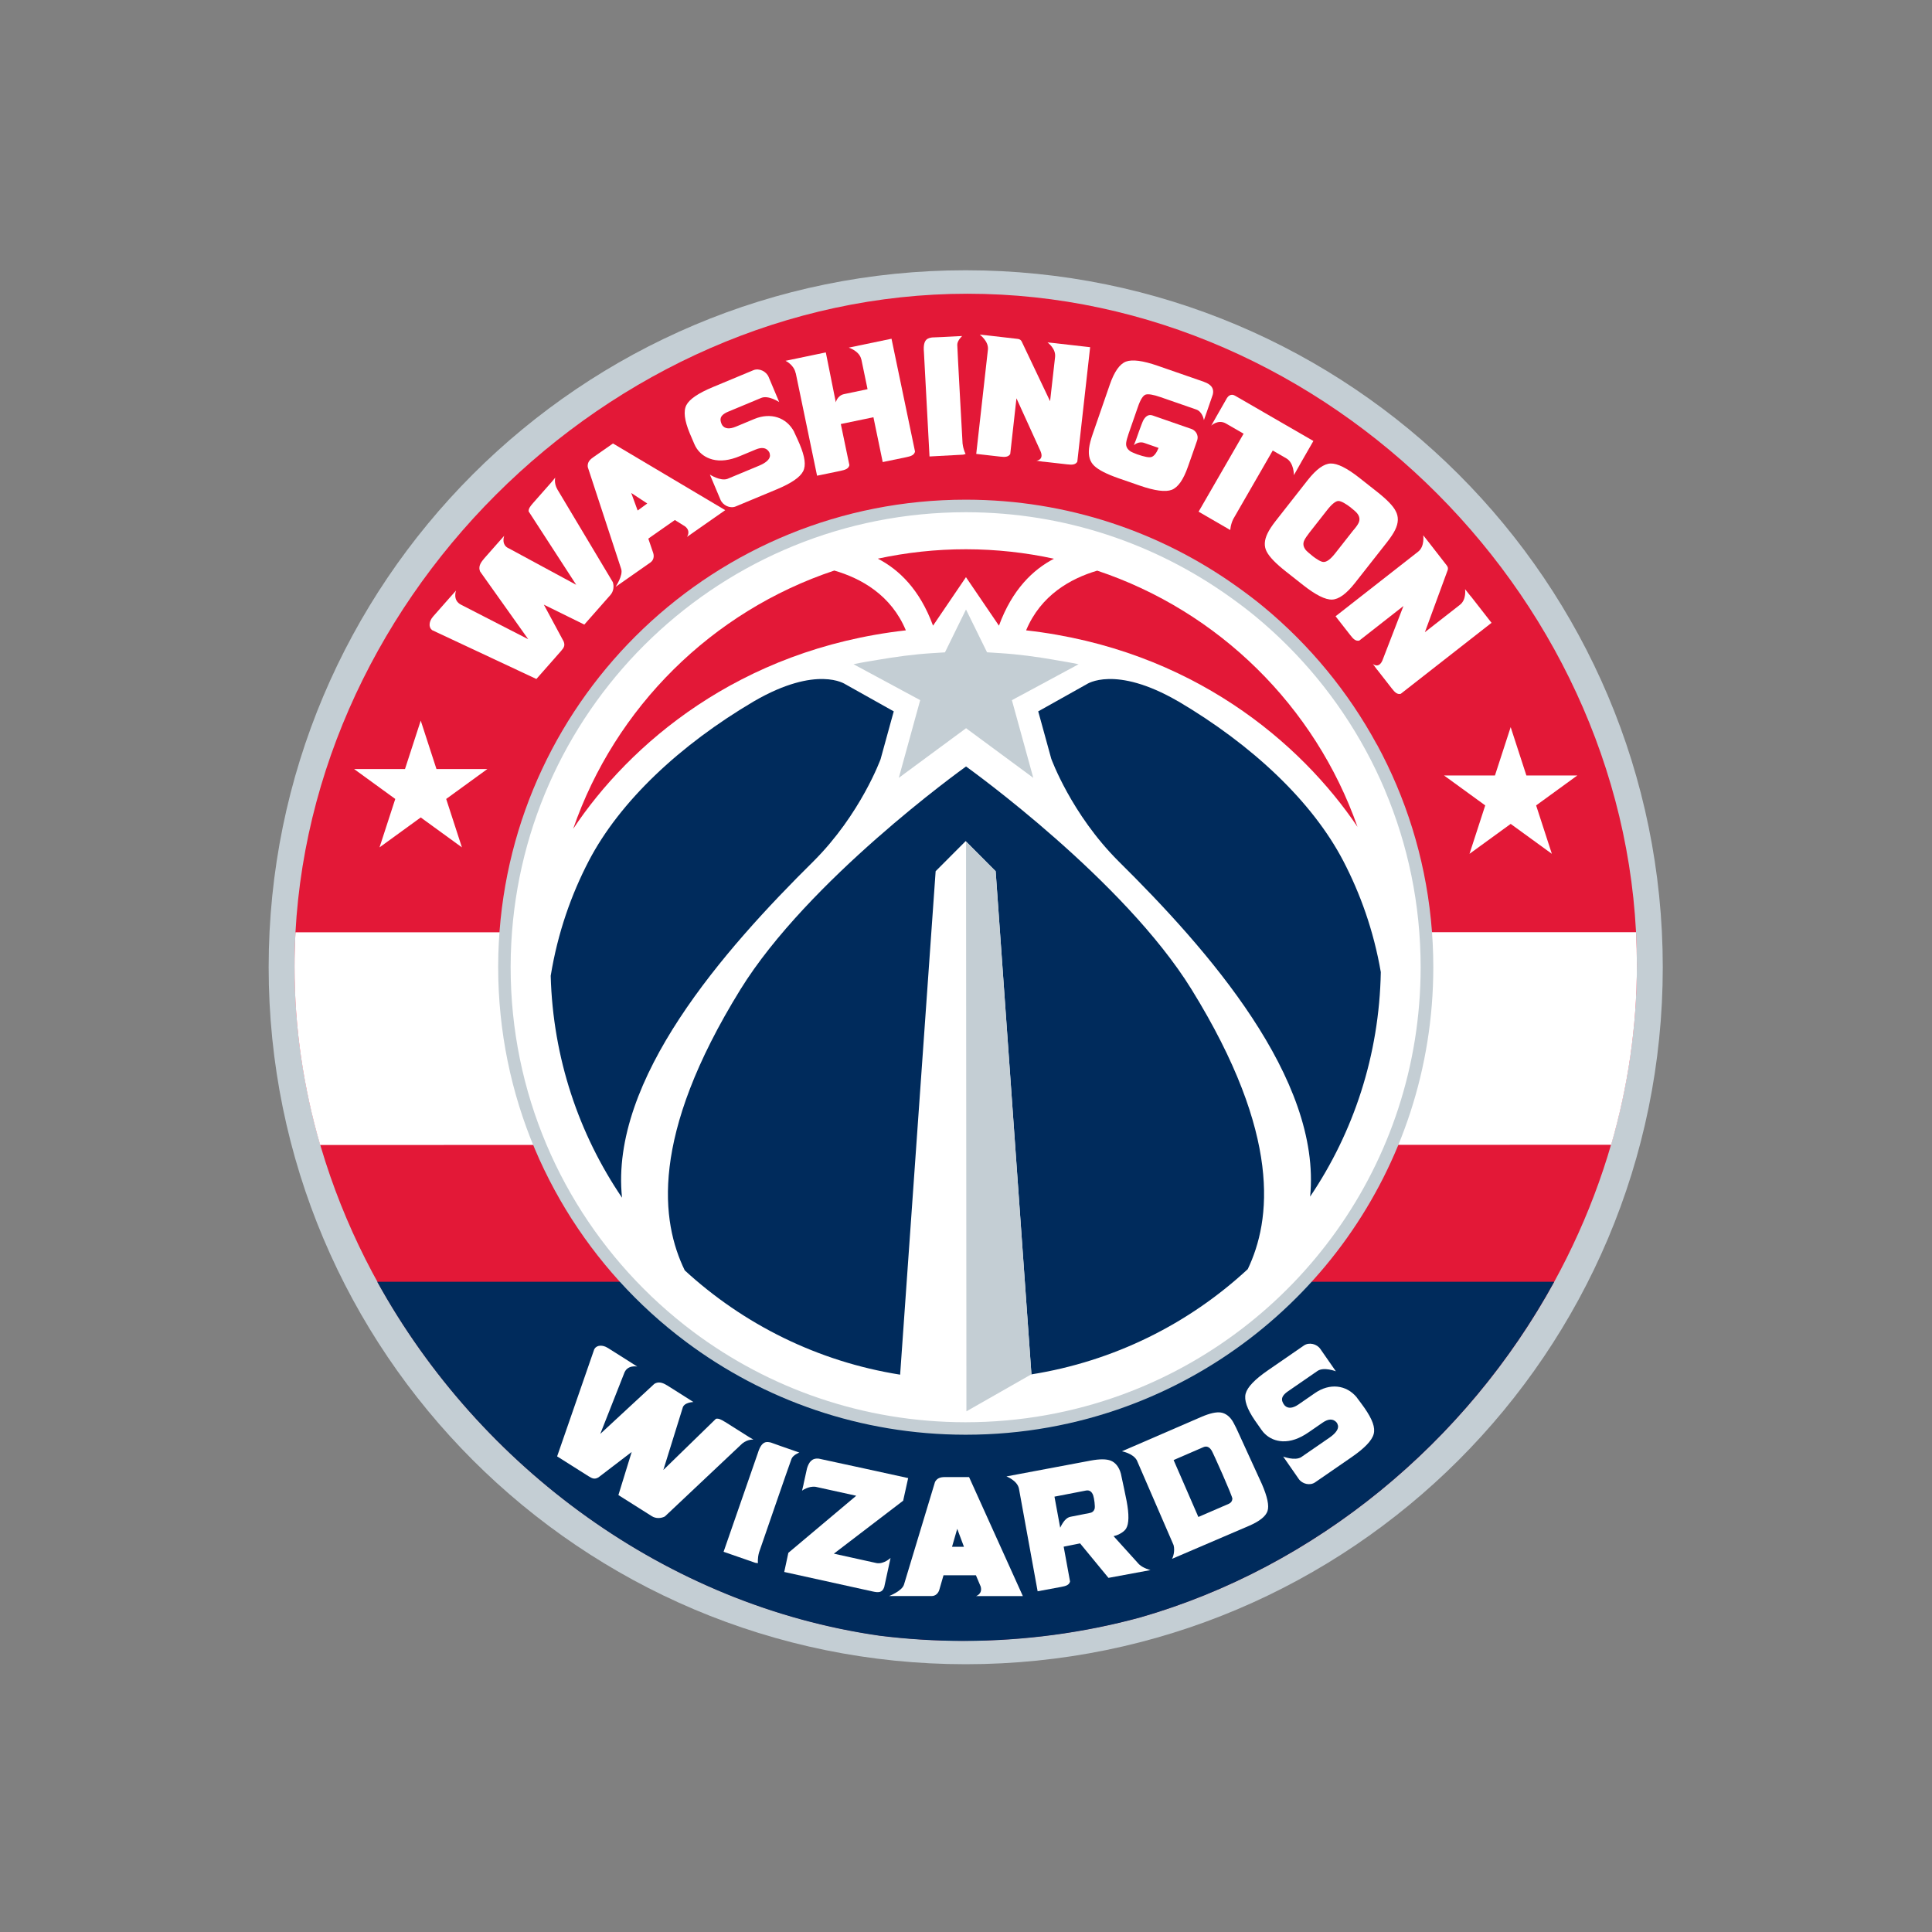 <svg width="512" height="512" viewBox="0 0 512 512" xmlns="http://www.w3.org/2000/svg"><rect x="0" y="0" width="512" height="512" fill="#808080" stroke="none"/><title>washington-wizards</title><g fill="none" fill-rule="evenodd"><path d="M255.923 71.623c-102.036 0-184.726 82.668-184.726 184.71 0 102.034 82.69 184.702 184.726 184.702 102.015 0 184.728-82.668 184.728-184.7 0-102.044-82.71-184.712-184.72-184.712" fill="#C4CED4"/><path d="M256.424 77.843c-95.566 0-178.37 82.686-178.37 178.27 0 87.747 69.76 165.196 155.115 177.333 7.2.89 14.53 1.36 21.98 1.37 16.42-.005 32.09-2.17 46.99-6.2 74.55-21.404 131.65-93.06 131.65-172.946 0-95.582-81.77-177.827-177.37-177.827z" fill="#E31837"/><path d="M433.562 247.045l-355.252.03c-.17 3.042-.256 6.096-.256 9.167 0 16.195 2.38 32.037 6.794 47.187 41.834-.01 299.58-.03 342.128-.05 4.43-15.28 6.817-31.26 6.817-47.59 0-2.93-.08-5.85-.23-8.76" fill="#FFF"/><path d="M233.14 433.493c7.205.893 14.54 1.362 21.982 1.37h.243c16.177-.004 31.846-2.168 46.748-6.2 46.675-13.398 86.504-46.497 109.768-88.978H99.97c27.15 49.216 76.752 85.785 133.18 93.808" fill="#002B5C"/><path d="M255.093 117.59s-1.4-25.082-1.405-26.237c.007-1.15 1.3-2.304 1.3-2.304-.89.01-4.343.26-7.99.38-.887.18-2.49.22-2.147 3.88l1.48 27.66 8.92-.48.65-.183s-.59-1.01-.8-2.73" fill="#FFF"/><path d="M344.815 122.513l3.246-5.65-13.18-7.614s-.05-.05-.13-.08l-7.48-4.32c-1.07-.62-1.84.19-2.1.61-.266.43-2.984 5.22-2.984 5.22h.005l-1.202 2.12s1.823-1.766 3.912-.558l4.664 2.694L317.64 135.6l8.4 4.866s.03-1.37.793-2.925c0 0 6.605-11.486 10.455-18.145l3.6 2.072c2.073 1.196 2.006 4.452 2.006 4.452l1.94-3.43z" fill="#FFF"/><path d="M319.096 101.198l-12.278-4.26c-3.96-1.375-6.767-1.734-8.437-1.107-1.66.64-3.09 2.67-4.28 6.12l-4.49 12.98c-.532 1.52-.87 2.8-.992 3.84-.254 2.02.206 3.59 1.375 4.686 1.155 1.103 3.315 2.203 6.49 3.306l5.543 1.92c4.006 1.39 6.843 1.758 8.49 1.125 1.663-.64 3.097-2.67 4.296-6.122 0 0 2.15-6.07 2.45-6.99.518-1.677-.74-2.743-1.444-2.988l-10.396-3.614c-1.224-.423-2 .506-2.434 1.29-.42.79-1.96 5.23-1.96 5.23l-.546 1.38s1.174-1.153 2.732-.62l3.824 1.33c-.58 1.4-1.22 2.192-1.883 2.402-.597.21-1.856-.03-3.79-.7 0 0-1.342-.52-1.706-.74-.93-.592-1.337-1.363-1.21-2.345.07-.56.28-1.33.623-2.34l2.497-7.185c.665-1.923 1.35-2.996 2.05-3.225.71-.21 2.02.005 3.95.678l9.446 3.277c1.703.592 2.03 2.82 2.03 2.82l.664-1.885 1.675-4.85c.487-1.85-.68-2.84-2.272-3.39" fill="#FFF"/><path d="M224.954 92.133s2.82.9 3.292 3.095l.04.092 1.624 7.82-6.202 1.3c-1.826.376-2.21 2.183-2.21 2.183l-2.65-13.23-10.68 2.226s2.21 1.02 2.673 3.22l.05.09 5.64 27.14 6.24-1.29c1.22-.26 2.1-.54 2.326-1.5l-2.274-10.906 8.644-1.8 2.46 11.88 6.233-1.29c1.23-.253 2.11-.543 2.33-1.495l-6.23-29.9-11.293 2.35z" fill="#FFF"/><path d="M358.595 140.584l-4.688 5.966c-1.267 1.634-2.31 2.407-3.15 2.377-.632.01-1.74-.63-3.356-1.898l.7.53c-1.11-.88-1.79-1.48-2.06-1.8-.68-.87-.81-1.72-.37-2.61.25-.51.7-1.17 1.35-2.01l4.7-5.99c1.26-1.6 2.27-2.388 2.99-2.386.74.037 1.91.67 3.52 1.936l-.66-.512c1.11.875 1.8 1.48 2.07 1.83.685.834.813 1.715.376 2.603-.243.5-.712 1.15-1.407 1.95m11.117-.16c.898-1.83.95-3.494.136-4.986-.66-1.34-2.34-3.065-5.02-5.17l-4.6-3.63c-3.29-2.59-5.833-3.85-7.61-3.79-1.78.05-3.794 1.505-6.06 4.374l-8.472 10.8c-.996 1.268-1.716 2.37-2.176 3.31-.897 1.83-.99 3.45-.245 4.86.737 1.425 2.425 3.173 5.063 5.248l4.603 3.63c3.33 2.623 5.9 3.9 7.66 3.836 1.787-.056 3.796-1.52 6.058-4.387l8.49-10.797c.987-1.26 1.717-2.36 2.18-3.3" fill="#FFF"/><path d="M210.474 114.47c-2.032-3.895-6.27-5.228-10.577-3.435l-4.854 2.023c-1.748.73-2.977.597-3.667-.403-.026-.037-.213-.448-.23-.494-.217-.72-.76-1.98 1.83-3.06l8.76-3.65c1.89-.79 4.76 1.1 4.76 1.1l-2.8-6.65c-.614-1.474-2.508-2.43-4.05-1.79l-10.73 4.47c-3.868 1.61-6.206 3.2-7.023 4.786-.817 1.57-.503 4.07.894 7.453l1.233 2.884c.188.435.412.847.668 1.217.984 1.423 2.355 2.373 4.134 2.85 2.112.543 4.53.24 7.262-.9l4.175-1.74c1.61-.672 2.78-.496 3.48.527.19.273.28.577.29.9 0 0 .47 1.464-2.85 2.848l-8.43 3.51c-1.89.64-4.62-1.143-4.62-1.143s1.73 4.12 2.8 6.65c.614 1.474 2.506 2.43 4.05 1.79l.835-.35 5.794-2.414 4.204-1.753c3.87-1.613 6.202-3.196 7.016-4.79.826-1.585.476-3.875-.924-7.233 0 0-1.086-2.5-1.447-3.19" fill="#FFF"/><path d="M389.77 158.038l-1.512-1.9s.42 2.732-1.325 4.114l.048-.036-9.37 7.318 6.04-16.458c.148-.416.07-.817-.232-1.212-.684-.877-4.626-5.95-4.626-5.95l-1.624-2.055s.435 2.94-1.324 4.32l-21.906 17.14 3.92 5.02c.76.98 1.413 1.65 2.37 1.42 0 0 5.513-4.327 11.695-9.16l-5.566 14.416c-.99 2.295-2.542.93-2.542.93l1.113 1.516.02-.005 3.9 5c.77.984 1.413 1.645 2.362 1.414l24.06-18.815-5.485-7.034z" fill="#FFF"/><path d="M280.016 90.99l-2.416-.25s2.246 1.612 2.01 3.825l.01-.06-1.336 11.82-7.53-15.833c-.198-.39-.532-.622-1.033-.68-1.1-.123-7.48-.86-7.48-.86l-2.6-.278s2.41 1.75 2.168 3.974l-3.096 27.64 6.333.72c1.235.14 2.175.147 2.678-.697 0 0 .77-6.96 1.647-14.76l6.4 14.07c.95 2.31-1.115 2.47-1.115 2.47l1.864.27.01-.016 6.3.714c1.24.14 2.17.14 2.667-.7l3.4-30.35-8.86-1.01z" fill="#FFF"/><path d="M147.132 126.595l-.924 1.114-4.955 5.62c-.023.03-.032.05-.07.09-.672.76-1.145 1.41-1.088 2.11l12.61 19.45-17.77-9.61c-2.257-.91-1.314-3.377-1.314-3.377L131.84 144l-3.65 4.14c-.02.03-.02.056-.06.097-.92 1.047-1.38 2.1-.89 3.23l12.747 17.934-17.815-9.15c-2.31-1.185-1.31-3.754-1.31-3.754l-1.887 2.12-4.197 4.762c-.016.026-.03.05-.077.104-.96 1.09-1.2 2.66-.27 3.42.135.116.055.077.055.077l27.66 12.96 6.494-7.368c.88-1 1.133-1.54.723-2.596l-5.24-9.737 10.728 5.28 6.92-7.85c.86-.97.98-2.35.63-3.4l-14.71-24.605c-.95-1.674-.54-3.08-.54-3.08" fill="#FFF"/><path d="M168.984 135.294l-1.702-4.655 4.25 2.79-2.548 1.86zm-6.563-17.755l-5.26 3.68c-1.05.74-1.51 1.44-1.4 2.55l8.86 27.01c.57 1.69-1.49 4.75-1.49 4.75l9.24-6.47c.83-.59 1.03-1.57.74-2.5l-1.304-3.82 7.04-4.93 2.747 1.723c1.578 1.304.446 2.763.446 2.763l10.15-7.1-29.755-17.675z" fill="#FFF"/><path d="M111.5 190.975l4.168 12.827h13.488l-10.912 7.93 4.168 12.83-10.913-7.93-10.92 7.93 4.17-12.83-10.91-7.93h13.49l4.17-12.827z" fill="#FFF"/><path d="M400.347 192.684l-4.17 12.828H382.69l10.912 7.93-4.168 12.83 10.913-7.93 10.912 7.93-4.17-12.83 10.91-7.93h-13.49l-4.17-12.828z" fill="#FFF"/><path d="M252.3 409.916l1.374-4.763 1.784 4.763H252.3zm4.53-18.476h-6.423c-1.295.004-2.068.316-2.617 1.283l-8.225 27.21c-.503 1.71-3.946 3.037-3.946 3.037h11.27c1.01 0 1.74-.694 2.03-1.625l1.12-3.875h8.592l1.262 2.985c.543 1.975-1.22 2.52-1.22 2.52h12.39l-14.25-31.535z" fill="#FFF"/><path d="M289.725 396.352c.234.654.556 2.926.352 3.525-.194.59-.6.95-1.22 1.066l-5.153 1.016c-1.174.21-2.034 1.43-2.74 2.9l-1.518-8.23 8.36-1.62c.903-.168 1.553.266 1.92 1.33m12.16 18.254l-6.775-7.497c1.58-.367 2.85-1.23 3.32-2.014.77-1.27.81-3.697.14-7.275 0 0-1.27-6.266-1.52-7.243-.49-1.89-1.546-3.03-2.696-3.476-1.127-.45-2.9-.465-5.3-.02l-22.34 4.2s2.83 1.05 3.306 3.174l4.963 27.263 6.23-1.155c1.232-.23 2.12-.477 2.36-1.436l-1.69-9.23 4.35-.87 7.52 9.14 11.14-2.065s-1.93-.48-2.996-1.503" fill="#FFF"/><path d="M321.085 384.374c.378.59 5.576 12.2 5.514 12.823-.06.63-.38 1.078-.96 1.33l-8.06 3.488-4.72-10.86c-.298-.705-1.02-2.365-1.84-4.225l7.882-3.414c.85-.368 1.576-.09 2.17.858m5.863-7.263c-.91-1.74-2.19-2.6-3.398-2.78-1.207-.18-2.94.2-5.18 1.17l-21.04 9.11s2.925.52 3.954 2.37l9.74 22.48c.427 1.596-.16 3.31-.43 3.658l20.474-8.776c2.78-1.203 4.398-2.52 4.856-3.905.464-1.412-.04-3.784-1.485-7.124l-6.083-13.295c-.643-1.47-.94-2-1.405-2.895" fill="#FFF"/><path d="M239.346 397.707l1.327-6s-23.338-5.114-23.663-5.148c-1.914-.22-2.656 1.02-3.14 2.56l-.927 4.2.018.003-.41 1.72s1.73-1.294 3.62-1.018l10.74 2.364-17.99 15.13-1.09 5.07 23.42 5.16c1.5.33 2.545.38 3.07-1.133l1.687-7.748s-1.752 1.686-3.683 1.37l-11.345-2.5 18.383-14.05z" fill="#FFF"/><path d="M201.154 411.416s8.18-23.753 8.613-24.824c.44-1.06 2.073-1.643 2.073-1.643-.826-.33-4.12-1.4-7.545-2.66-.888-.17-2.39-.73-3.452 2.78l-9.085 26.17 8.437 2.93.673.08s-.17-1.17.286-2.84" fill="#FFF"/><path d="M199.686 381.528l-1.247-.737-6.34-4c-.04-.01-.06-.02-.11-.05-.868-.54-1.58-.91-2.268-.74l-13.93 13.56 5.096-16.38c.317-1.58 2.873-1.63 2.873-1.63l-2.26-1.44-4.67-2.95c-.032-.01-.055-.02-.1-.05-1.18-.742-2.29-1.03-3.33-.37L159.082 380l6.286-15.958c.802-2.47 3.5-1.89 3.5-1.89l-2.394-1.53-5.367-3.39c-.027-.01-.057-.02-.116-.06-1.227-.776-2.81-.77-3.416.27-.095.15-.07.065-.07.065l-9.86 28.45 8.3 5.242c1.123.71 1.7.88 2.68.3l8.78-6.712-3.52 11.423 8.848 5.59c1.09.694 2.475.596 3.46.086l20.513-19.34c1.506-1.207 2.96-1.028 2.96-1.028" fill="#FFF"/><path d="M359.566 370.325c-2.796-3.386-7.218-3.814-11.06-1.164l-4.33 2.99c-1.558 1.08-2.786 1.2-3.67.37-.032-.03-.3-.39-.327-.43-.37-.665-1.16-1.786 1.15-3.38l7.81-5.386c1.68-1.164 4.88.086 4.88.086s-2.55-3.678-4.12-5.93c-.91-1.32-2.96-1.86-4.34-.914l-9.56 6.592c-3.45 2.38-5.41 4.422-5.88 6.138-.473 1.704.355 4.09 2.423 7.108l1.802 2.567c.27.39.58.75.905 1.05 1.26 1.19 2.796 1.84 4.638 1.94 2.18.09 4.48-.705 6.915-2.39l3.727-2.57c1.44-.99 2.618-1.06 3.52-.21.24.23.4.507.47.825 0 0 .767 1.33-2.197 3.376l-7.517 5.18c-1.714 1.02-4.75-.17-4.75-.17s2.55 3.677 4.12 5.93c.902 1.32 2.954 1.86 4.33.91l.744-.51 5.167-3.564 3.75-2.586c3.453-2.384 5.404-4.41 5.87-6.14.476-1.72-.343-3.89-2.407-6.887 0 0-1.583-2.22-2.08-2.823" fill="#FFF"/><path d="M364.895 197.328c-7.614-14.033-17.856-26.43-30.072-36.533-2.29-1.894-4.67-3.68-7.095-5.406-20.205-14.41-44.892-22.92-71.59-22.97h-.22c-66.205 0-120.303 51.95-123.723 117.33-.115 2.11-.17 4.23-.174 6.37v.21c.01 17.09 3.47 33.38 9.73 48.19.78 1.853 1.61 3.68 2.48 5.486 6.95 14.435 16.62 27.315 28.34 37.982 2.93 2.666 5.99 5.192 9.167 7.57 20.647 15.463 46.284 24.63 74.064 24.66h.168c14.96-.003 29.29-2.654 42.56-7.51 47.4-17.35 81.248-62.83 81.31-116.247v-.16c-.003-17.082-3.464-33.36-9.72-48.17-1.566-3.704-3.305-7.312-5.208-10.82" fill="#C4CED4"/><path d="M367.043 209.44c-1.52-3.603-3.214-7.117-5.067-10.53-7.41-13.658-17.378-25.723-29.267-35.554-2.23-1.844-4.55-3.58-6.91-5.262-19.67-14.014-43.69-22.303-69.68-22.35h-.216c-64.43.004-117.08 50.558-120.408 114.19-.11 2.054-.167 4.12-.17 6.2v.21c.003 16.634 3.373 32.48 9.465 46.9.76 1.8 1.567 3.58 2.41 5.338 6.764 14.05 16.17 26.586 27.576 36.963 2.85 2.6 5.83 5.056 8.917 7.374 20.092 15.04 45.04 23.96 72.08 23.99h.164c14.556-.01 28.506-2.59 41.42-7.31 46.13-16.89 79.067-61.15 79.13-113.14v-.153c-.003-16.625-3.37-32.47-9.46-46.88" fill="#FFF"/><path d="M233.4 201.06l2.795-10.17.66-2.37-12.833-7.19s-7.485-5.192-24.225 4.52c-19.6 11.557-35.544 26.503-43.796 42.36-4.56 8.784-8.19 18.896-10.06 30.396.59 21.76 7.46 41.95 18.9 58.795-3.26-31.35 27.04-65.71 50.76-89.17 12.53-12.52 17.81-27.16 17.81-27.16" fill="#002B5C"/><path d="M312.193 185.847c-16.74-9.71-24.225-4.514-24.225-4.514l-12.83 7.186.657 2.37 2.796 10.17s5.28 14.64 17.81 27.16c23.66 23.39 53.86 57.6 50.8 88.89 11.506-17.04 18.33-37.48 18.728-59.49-1.92-11.1-5.484-20.88-9.924-29.42-8.25-15.85-24.2-30.8-43.796-42.36" fill="#002B5C"/><path d="M271.93 167.05c43.985 4.968 72.893 29.93 87.818 52.07-11.23-31.95-36.787-57.145-68.97-67.893-7.098 2.098-14.965 6.51-18.848 15.822" fill="#E31837"/><path d="M240.06 167.05c-3.9-9.362-11.834-13.773-18.962-15.85-32.38 10.79-58.06 36.222-69.2 68.447 14.827-22.27 43.838-47.592 88.163-52.598" fill="#E31837"/><path d="M247.26 165.81l8.73-12.854 8.742 12.853c3.505-9.58 9.033-14.86 14.576-17.74-7.506-1.63-15.29-2.5-23.28-2.51-8.03-.01-15.845.87-23.393 2.49 5.557 2.87 11.103 8.132 14.626 17.75" fill="#E31837"/><path d="M255.992 203.14c-1.27.908-41.877 30.134-59.767 59.073-24.145 39.06-21.008 61.587-14.76 74.446 15.558 14.3 35.25 24.18 57.08 27.64l9.41-133.42 7.847-7.87.1-.107v.002l.01-.004.098.106 7.843 7.87 9.48 133.306-.126.066c22.002-3.475 41.836-13.43 57.464-27.91 6.16-12.903 9.07-35.378-14.9-74.14-17.89-28.94-58.5-58.167-59.77-59.076" fill="#002B5C"/><path d="M263.853 230.892l-7.842-7.868.1 150.99 17.1-9.747.01-.004.125-.067-9.477-133.304z" fill="#C4CED4"/><path d="M279.465 174.868c-4.775-.82-9.58-1.478-14.45-1.784l-3.438-.218-.07-.14-.07-.143-1.38-2.812-.086-.17-3.97-8.08-1.28 2.61-2.56 5.21v.008l-.11.217-.105.22-1.38 2.813-.114.236-.023.046-3.433.215c-4.868.306-9.68.965-14.454 1.784-2.12.363-4.256.683-6.35 1.145l6.748 3.636 6.75 3.64 2.083 1.12 2.09 1.13-1.264 4.57-.07.252-.58 2.117-3.756 13.644.003-.003v.005l8.55-6.31 5.798-4.278 1.71-1.26 1.71-1.26v-.073l.05.04.053-.04v.07l1.71 1.26 1.71 1.264 14.343 10.59-3.757-13.648-.328-1.18-.323-1.184-1.26-4.57 1.352-.735 2.82-1.512 9.11-4.91 4.386-2.364h-.005.006c-2.096-.46-4.228-.78-6.35-1.143" fill="#C4CED4"/></g></svg>